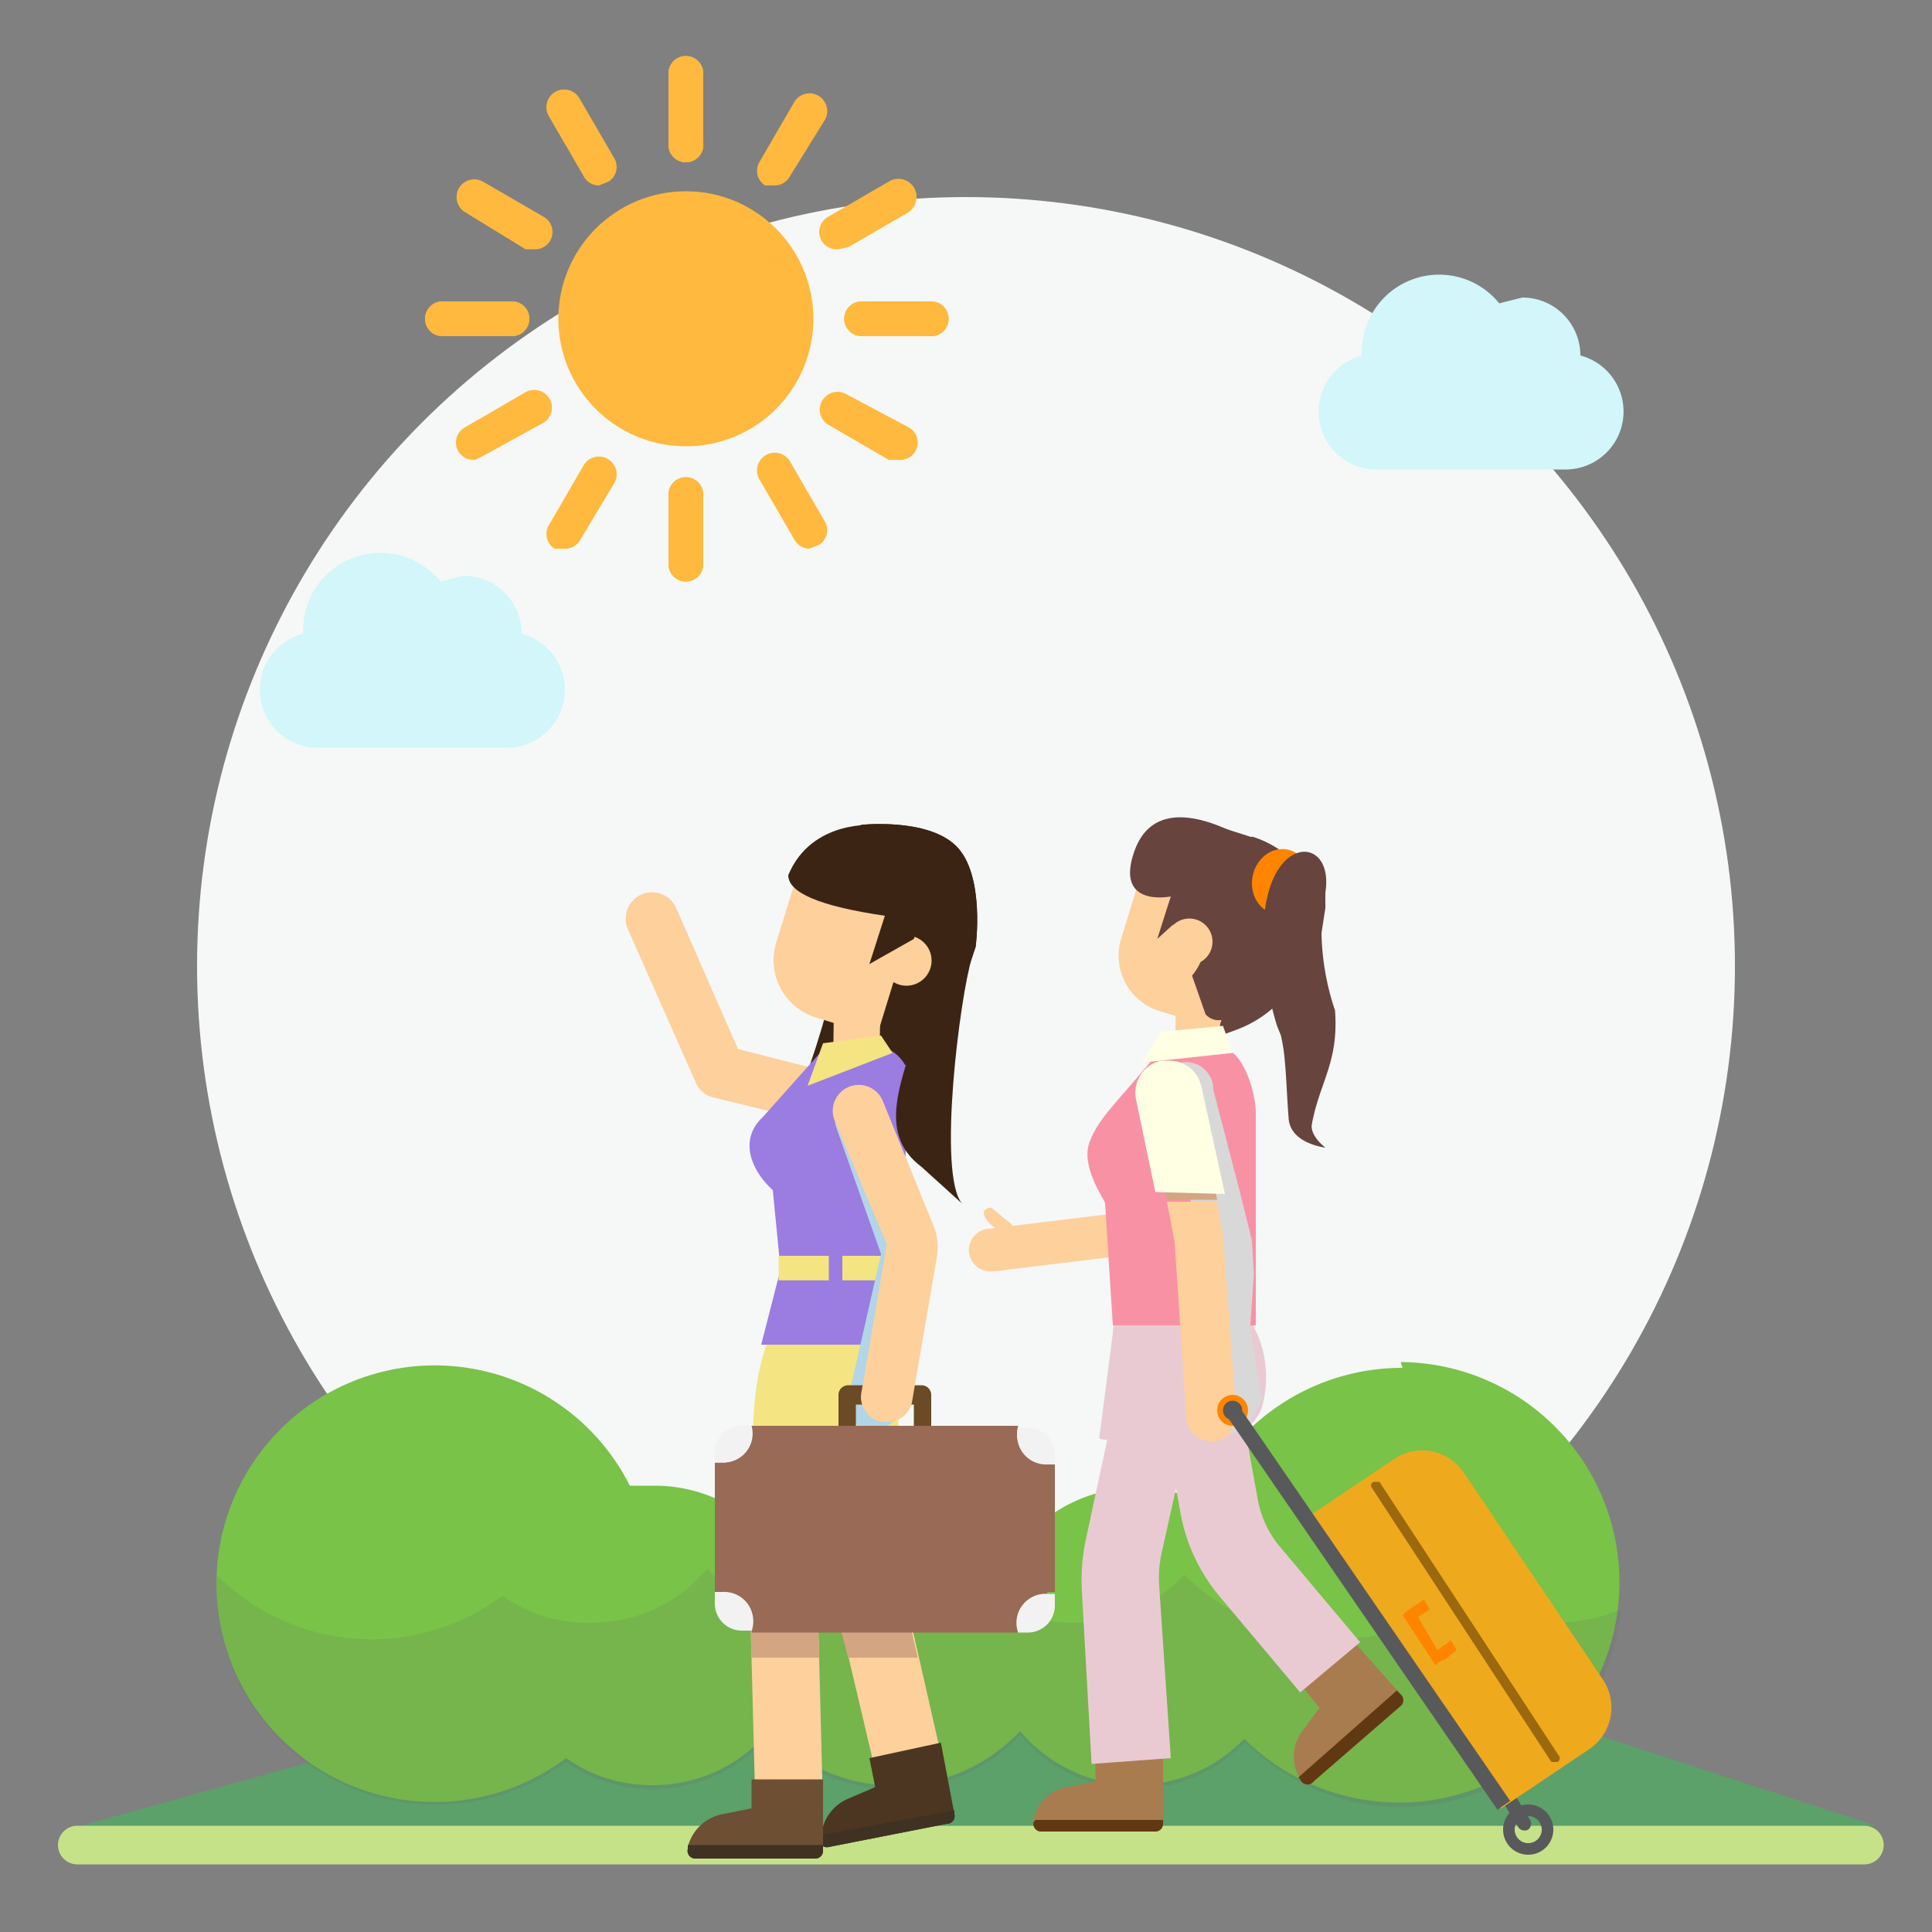 <svg xmlns="http://www.w3.org/2000/svg" viewBox="0 0 100 100"><rect x="0" y="0" width="100" height="100" fill="#808080" stroke="none"/><title>daytour-02</title><g style="isolation:isolate"><g id="3ed740d8-a7df-407a-bfd3-7745ce156511" data-name="圖層 1"><circle cx="50" cy="50" r="39.8" style="fill:#f5f8f6"/><path d="M35.5,8.4a.9.9,0,0,1-.9-.9V3.8a.9.9,0,1,1,1.8,0V7.4A.9.9,0,0,1,35.5,8.4Z" style="fill:#ffb93e"/><path d="M35.5,30.1a.9.9,0,0,1-.9-.9V25.6a.9.9,0,1,1,1.8,0v3.6A.9.9,0,0,1,35.5,30.1Z" style="fill:#ffb93e"/><path d="M26.5,17.4H22.9a.9.9,0,1,1,0-1.8h3.6a.9.9,0,1,1,0,1.8Z" style="fill:#ffb93e"/><path d="M48.2,17.4H44.6a.9.9,0,1,1,0-1.8h3.6a.9.9,0,0,1,0,1.8Z" style="fill:#ffb93e"/><path d="M35.5,8.4a.9.9,0,0,1-.9-.9V3.8a.9.9,0,1,1,1.8,0V7.4A.9.9,0,0,1,35.5,8.4Z" style="fill:#ffb93e"/><path d="M35.5,30.1a.9.9,0,0,1-.9-.9V25.6a.9.9,0,1,1,1.8,0v3.6A.9.9,0,0,1,35.5,30.1Z" style="fill:#ffb93e"/><path d="M26.5,17.4H22.9a.9.9,0,1,1,0-1.8h3.6a.9.9,0,1,1,0,1.8Z" style="fill:#ffb93e"/><path d="M48.2,17.4H44.6a.9.9,0,1,1,0-1.8h3.6a.9.9,0,0,1,0,1.8Z" style="fill:#ffb93e"/><path d="M31,9.6a.9.9,0,0,1-.8-.5L28.4,6A.9.9,0,1,1,30,5.1l1.8,3.1a.9.9,0,0,1-.3,1.2Z" style="fill:#ffb93e"/><path d="M41.9,28.4a.9.9,0,0,1-.8-.5l-1.8-3.1a.9.9,0,1,1,1.6-.9L42.7,27a.9.9,0,0,1-.3,1.2Z" style="fill:#ffb93e"/><path d="M24.6,23.8a.9.9,0,0,1-.5-1.7l3.1-1.8a.9.9,0,0,1,.9,1.6L25,23.6Z" style="fill:#ffb93e"/><path d="M43.4,12.9a.9.9,0,0,1-.5-1.7l3.1-1.8A.9.9,0,1,1,47,11l-3.1,1.8Z" style="fill:#ffb93e"/><path d="M27.7,12.9h-.5L24.1,11A.9.9,0,1,1,25,9.4l3.1,1.8a.9.9,0,0,1-.5,1.7Z" style="fill:#ffb93e"/><path d="M46.5,23.8h-.5l-3.1-1.8a.9.9,0,0,1,.9-1.6L47,22.1a.9.9,0,0,1-.5,1.7Z" style="fill:#ffb93e"/><path d="M29.2,28.4h-.5a.9.9,0,0,1-.3-1.2l1.8-3.1a.9.9,0,0,1,1.6.9L30,28A.9.9,0,0,1,29.2,28.4Z" style="fill:#ffb93e"/><path d="M40.1,9.6h-.5a.9.9,0,0,1-.3-1.2l1.8-3.1a.9.9,0,1,1,1.6.9L40.9,9.1A.9.9,0,0,1,40.1,9.6Z" style="fill:#ffb93e"/><circle cx="35.5" cy="16.5" r="6.6" style="fill:#ffb93e"/><path d="M70.5,18.5a4,4,0,0,1,7.1-2.8l1.2-.3a3,3,0,0,1,3,3h0a3,3,0,0,1-.7,5.9H71.1a3,3,0,0,1-.6-5.9Z" style="fill:#d2f6f9"/><path d="M15.7,32.9a4,4,0,0,1,7.1-2.8l1.2-.3a3,3,0,0,1,3,3h0a3,3,0,0,1-.7,5.9H16.3a3,3,0,0,1-.6-5.9Z" style="fill:#d2f6f9"/><polygon points="79.6 88.8 97.1 94.5 4.2 94.5 24.7 88.8 79.6 88.8" style="fill:#5ca06a"/><path d="M72.6,70.8a11.4,11.4,0,0,0-10.5,6.9,7.7,7.7,0,0,0-3.2-.7,7.8,7.8,0,0,0-5,1.8,8.9,8.9,0,0,0-14.9,0,7.8,7.8,0,0,0-5.1-1.9H32.6a11.3,11.3,0,1,0-3.3,14.1,7.7,7.7,0,0,0,4.5,1.4,7.8,7.8,0,0,0,6-2.8,8.9,8.9,0,0,0,13,0,7.8,7.8,0,0,0,11.6.4,11.4,11.4,0,1,0,8.1-19.5Z" style="fill:#78c348"/><path d="M22.5,93.4a11.2,11.2,0,0,0,6.8-2.2,7.7,7.7,0,0,0,4.5,1.4,7.8,7.8,0,0,0,6-2.8,8.9,8.9,0,0,0,13,0,7.8,7.8,0,0,0,11.6.4h.1a11.3,11.3,0,0,0,14.6,1.2h.2a11.4,11.4,0,0,0,4.6-8.1,8.8,8.8,0,0,1-8-.6,11.3,11.3,0,0,1-14.6-1.2,7.8,7.8,0,0,1-11.7-.3,8.9,8.9,0,0,1-13,0,7.8,7.8,0,0,1-6,2.8A7.7,7.7,0,0,1,26,82.6a11.3,11.3,0,0,1-14.8-1.1c0,.2,0,.4,0,.6h0A11.3,11.3,0,0,0,22.5,93.4Z" style="fill:#666;opacity:0.15;mix-blend-mode:multiply"/><line x1="4" y1="95.5" x2="96.5" y2="95.5" style="fill:none;stroke:#c6e288;stroke-linecap:round;stroke-miterlimit:10;stroke-width:2px"/><path d="M51.3,65.8a1.1,1.1,0,0,1-.1-2.2l9-1.1a1.1,1.1,0,1,1,.3,2.2l-9,1.1Z" style="fill:#fdd09c"/><path d="M67.3,92.1a.4.4,0,0,0,.7.1l4.5-3.9a.4.4,0,0,0,0-.6L70.1,85l-2.7,2.3.9,1.1-.9,1.2a2.2,2.2,0,0,0-.2,2.3Z" style="fill:#a97c50"/><path d="M67.3,92.1a.4.4,0,0,0,.7.1l4.5-3.9a.4.4,0,0,0,0-.6l-.2-.2L67.2,92Z" style="fill:#603913"/><path d="M53.5,94.3a.4.4,0,0,0,.4.5h5.9a.4.4,0,0,0,.4-.4V90.8H56.7v1.4l-1.5.3a2.2,2.2,0,0,0-1.7,1.6Z" style="fill:#a97c50"/><path d="M53.5,94.3a.4.4,0,0,0,.4.5h5.9a.4.4,0,0,0,.4-.4v-.2H53.6Z" style="fill:#603913"/><path d="M67.3,87.6l-4.2-5a9.3,9.3,0,0,1-2-4.3l-1.3-7.2,4-.7,1.3,7.2A5.3,5.3,0,0,0,66.2,80l4.2,5Z" style="fill:#eacad2"/><path d="M56.5,91.3,56,82.4a10.1,10.1,0,0,1,.2-2.7l2.4-11.2,4,.8L60.1,80.5a6.1,6.1,0,0,0-.1,1.6l.6,8.9Z" style="fill:#eacad2"/><path d="M57.6,69l-.7,5.4c0,.2.9.1,1.1.1h4.9a2.6,2.6,0,0,0,2.4-1.6,5.7,5.7,0,0,0-.2-3.8l-.2-.4c0-.2,0-.7-.2-.7H57.9C57.7,68,57.6,68.8,57.6,69Z" style="fill:#eacad2"/><path d="M62.5,42.6l2.5.8a4.3,4.3,0,0,1,2.9,5.4l-.2.6A6.1,6.1,0,0,1,64,53.3l-1.1.4Z" style="fill:#67443e"/><path d="M58.2,44.9h3.2a3,3,0,0,1,3,3v4.6a0,0,0,0,1,0,0H58.2a0,0,0,0,1,0,0V44.9a0,0,0,0,1,0,0Z" transform="translate(105.5 113.3) rotate(-162.9)" style="fill:#fdd09c"/><rect x="60.9" y="50.6" width="2.3" height="4.52" transform="translate(123.3 106.6) rotate(-179.2)" style="fill:#fdd09c"/><path d="M57.6,68.6h7.4v-11c0-1.1-.7-3.3-1.7-3.3H60.1c-2.3,2.8-3.2,3.5-3.7,4.8s.8,3,.8,3.2Z" style="fill:#f991a5"/><polygon points="63.3 53.1 63.8 54.5 59.1 55 60.1 53.4 63.3 53.1" style="fill:#ffffe3"/><path d="M64.9,66c0-.1-.1-1.8-.1-1.8l-.7-2.8h0l-1.3-5a1.4,1.4,0,1,0-2.6.7l1.2,4.5h.1l.7,2.8,1,9.1a.8.8,0,0,0,.4.7c.6.2,1.7-1.3,1.7-1.9l-.6-3.5Z" style="fill:#d8d8d8;mix-blend-mode:multiply"/><path d="M63,62.1H60.4l-1.1-5.3a1.3,1.3,0,0,1,2.5-.5Z" style="fill:#d3a581"/><path d="M64,73.2a1.3,1.3,0,0,1-1.2,1.4h-.1a1.3,1.3,0,0,1-1.3-1.2l-.6-9.1-.4-2.1H63l.3,1.7V64Z" style="fill:#fdd09c"/><path d="M59.8,61.7l-1-4.8a1.7,1.7,0,0,1,1.3-2h.4a1.7,1.7,0,0,1,1.7,1.4l1.2,5.5Z" style="fill:#ffffe3"/><path d="M58.7,44.1c-1,2.9,1.9,2.3,1.9,2.3l-.7,2.2L61,47.6l4.3,1.8.4-5.2S60.1,40,58.7,44.1Z" style="fill:#67443e"/><path d="M60.9,47.5l3.9-4.2a4.3,4.3,0,0,1,2.9,5.4l-.2.6c-.5,1.6-2.6,2.7-4,3.4a.9.9,0,0,1-1.1-.2l-.7-2a3.1,3.1,0,0,0,.6-2.8l-1.5.2C60.6,47.9,60.7,47.7,60.9,47.5Z" style="fill:#67443e"/><circle cx="61.6" cy="48.7" r="1.2" transform="translate(-3.1 93.3) rotate(-72.9)" style="fill:#fdd09c"/><path d="M51.3,62.5l1.1.9-.4.6-.8-.7S50.5,62.6,51.3,62.5Z" style="fill:#fdd09c"/><ellipse cx="66.3" cy="45.7" rx="1.7" ry="1.5" transform="translate(8.6 101.8) rotate(-78.8)" style="fill:#ff8500"/><path d="M65.4,48.5v-.2c0-5.2,3.7-5.2,3.2-2.1V47l-.2,1.3a13.3,13.3,0,0,0,.7,4c.2,2.7-.8,3.7-1.2,5.9-.1.6.7,1.2.7,1.2s-1.8-.2-1.9-1.5-.1-1.9-.2-3a9,9,0,0,0-.2-1.3l-.2-.5A15.6,15.6,0,0,1,65.4,48.5Z" style="fill:#67443e"/><path d="M47.3,94.2a1.7,1.7,0,0,1-1.7-1.3l-2.1-8.9v-.3l-.8-9.2a1.7,1.7,0,1,1,3.5-.3l.8,9.1L49,92.1a1.7,1.7,0,0,1-1.3,2.1Z" style="fill:#fdd09c"/><path d="M42.4,95.2a.4.4,0,0,0,.5.4L49,94.4a.4.4,0,0,0,.4-.5l-.7-3.7L45,91l.3,1.5-1.4.6a2.3,2.3,0,0,0-1.4,2Z" style="fill:#4c3622"/><path d="M42.4,95.2a.4.4,0,0,0,.5.4L49,94.4a.4.4,0,0,0,.4-.5v-.2L42.4,95Z" style="fill:#3f3222"/><path d="M40.8,95.3a1.7,1.7,0,0,1-1.7-1.7l-.3-11.6a1.7,1.7,0,0,1,0-.2l.7-8.5a1.7,1.7,0,1,1,3.5.3l-.7,8.4.3,11.6a1.7,1.7,0,0,1-1.7,1.8Z" style="fill:#fdd09c"/><path d="M46.9,83.2v-.3H43.4v1l.5,1.9h3.6Z" style="fill:#d3a581"/><polygon points="38.8 83 38.9 85.8 42.4 85.8 42.3 83 38.8 83" style="fill:#d3a581"/><path d="M43.4,58.3h-.3l-6.2-1.5A1.3,1.3,0,0,1,36,56l-3.5-7.9A1.3,1.3,0,0,1,35,47l3.2,7.3,5.5,1.4a1.3,1.3,0,0,1-.3,2.7Z" style="fill:#fdd09c"/><path d="M39.9,69.1S38.8,71,39,75.5h7.5V68.7Z" style="fill:#f4e482"/><path d="M44.5,42.7s3.5-.4,5,1.1,1,5.2,1,5.2l-.2.6c-.6,1.9-2.2,5.2-4.1,5.9L41,57.3c1-1.6,3.3-9.5,3.6-14.6" style="fill:#3c2415"/><path d="M35.6,95.7a.4.4,0,0,0,.4.5h6.2a.4.4,0,0,0,.4-.4V92.1H38.9v1.5l-1.5.3a2.3,2.3,0,0,0-1.8,1.7Z" style="fill:#6d4f33"/><path d="M35.6,95.7a.4.4,0,0,0,.4.5h6.2a.4.4,0,0,0,.4-.4v-.3h-7Z" style="fill:#3f3222"/><path d="M40.3,44.9h3.3a3.1,3.1,0,0,1,3.1,3.1v4.8a0,0,0,0,1,0,0H40.3a0,0,0,0,1,0,0v-8A0,0,0,0,1,40.3,44.9Z" transform="translate(70.7 108.4) rotate(-162.9)" style="fill:#fdd09c"/><rect x="43.1" y="50.9" width="2.4" height="4.74" transform="translate(87.9 107.1) rotate(-179.2)" style="fill:#fdd09c"/><path d="M39.4,69.6h7.7l-.6-3.9.6-9.6a2,2,0,0,0-2-2H42.8l-3.3,3.7c-1.3,1.2-.6,2.8.5,3.8l.4,4.1Z" style="fill:#9b7ce0"/><path d="M44.5,42.7s3.5-.4,5,1.1,1,5.2,1,5.2l-.2.6c-.6,1.9-1.8,11.2-.5,12.7l-2.1-1.9c-4.8-3.6,5.7-11-3.1-17.7" style="fill:#3c2415"/><circle cx="47" cy="49.8" r="1.3" transform="translate(-14.5 80) rotate(-72.9)" style="fill:#fdd09c"/><path d="M40.8,45.3c0,.9,1.6,1.6,5,2.1L45,49.9l2.3-1.3,1-3.3-3-2.6S42,42.4,40.8,45.3Z" style="fill:#3c2415"/><polygon points="45.6 53.6 42.6 54 41.8 56.2 46.2 54.5 45.6 53.6" style="fill:#f4e482"/><rect x="40.3" y="65" width="2.6" height="1.27" style="fill:#f4e482"/><rect x="43.6" y="65" width="2.4" height="1.27" style="fill:#f4e482"/><path d="M45.1,74h-.2a1.3,1.3,0,0,1-1-1.6l1.7-7.5h0l-2.3-6.5a1.3,1.3,0,1,1,2.5-.9l2.3,6.5a2.9,2.9,0,0,1,.1,1.6l-1.7,7.5A1.3,1.3,0,0,1,45.1,74Z" style="fill:#b2d5e7;mix-blend-mode:multiply"/><path d="M43.9,71.7h3.8a.5.5,0,0,1,.5.5v1.6a.5.5,0,1,1-.9,0V72.7H44.3v1.2a.5.5,0,1,1-.9,0V72.2A.5.5,0,0,1,43.9,71.7Z" style="fill:#6b4a26"/><path d="M54.2,82.4h.4V75.7h-.4a1.5,1.5,0,0,1-1.5-1.9H38.9a1.5,1.5,0,0,1-1.5,1.9H37v6.8h.4a1.5,1.5,0,0,1,1.5,2H52.7a1.5,1.5,0,0,1,1.5-2Z" style="fill:#996a56"/><path d="M54.6,83.1v-.6h-.4a1.5,1.5,0,0,0-1.5,2h.5A1.4,1.4,0,0,0,54.6,83.1Z" style="fill:#f2f2f2"/><path d="M37.4,82.4H37v.6a1.4,1.4,0,0,0,1.4,1.4h.5a1.5,1.5,0,0,0-1.5-2Z" style="fill:#f2f2f2"/><path d="M54.2,75.8h.4v-.5a1.4,1.4,0,0,0-1.4-1.4h-.5a1.5,1.5,0,0,0,1.5,1.9Z" style="fill:#f2f2f2"/><path d="M38.9,74.2a1.5,1.5,0,0,0-.1-.4h-.5A1.4,1.4,0,0,0,37,75.2v.5h.4A1.5,1.5,0,0,0,38.9,74.2Z" style="fill:#f2f2f2"/><path d="M45.9,73.6h-.2a1.3,1.3,0,0,1-1.1-1.6l1.3-7.6h0L43.2,58a1.3,1.3,0,1,1,2.5-1l2.6,6.4a2.9,2.9,0,0,1,.2,1.6l-1.3,7.6A1.3,1.3,0,0,1,45.9,73.6Z" style="fill:#fdd09c"/><path d="M79.1,93.4a1.3,1.3,0,1,0,1.3,1.3A1.3,1.3,0,0,0,79.1,93.4Zm0,2a.7.7,0,1,1,.7-.7A.7.7,0,0,1,79.1,95.4Z" style="fill:#58595b"/><path d="M79.1,94.7h0a.4.4,0,0,1-.5-.1l-1.4-2.3.6-.4,1.4,2.3A.4.4,0,0,1,79.1,94.7Z" style="fill:#58595b"/><circle cx="63.8" cy="73" r="0.8" style="fill:#ff8500"/><path d="M71.9,74.8h5.5A2.6,2.6,0,0,1,80,77.4V90.3a2.6,2.6,0,0,1-2.6,2.6H71.9a0,0,0,0,1,0,0v-18A0,0,0,0,1,71.9,74.8Z" transform="translate(-33.8 56.6) rotate(-33.9)" style="fill:#efa91d"/><polygon points="74 83.3 73.7 82.8 73.1 83.2 72.8 83.4 72.6 83.6 74.3 86.2 74.5 86 74.8 85.9 75.4 85.4 75.1 84.9 74.4 85.4 73.4 83.7 74 83.3" style="fill:#ff8500"/><path d="M80.5,91.2h-.2L71,77a.2.2,0,0,1,.1-.3h.3l9.3,14.2a.2.2,0,0,1-.1.3Z" style="fill:#9b680d"/><rect x="70.4" y="70.9" width="0.8" height="24.77" transform="translate(-34.7 54.7) rotate(-34.5)" style="fill:#58595b"/><circle cx="63.8" cy="73" r="0.5" style="fill:#58595b"/></g></g></svg>